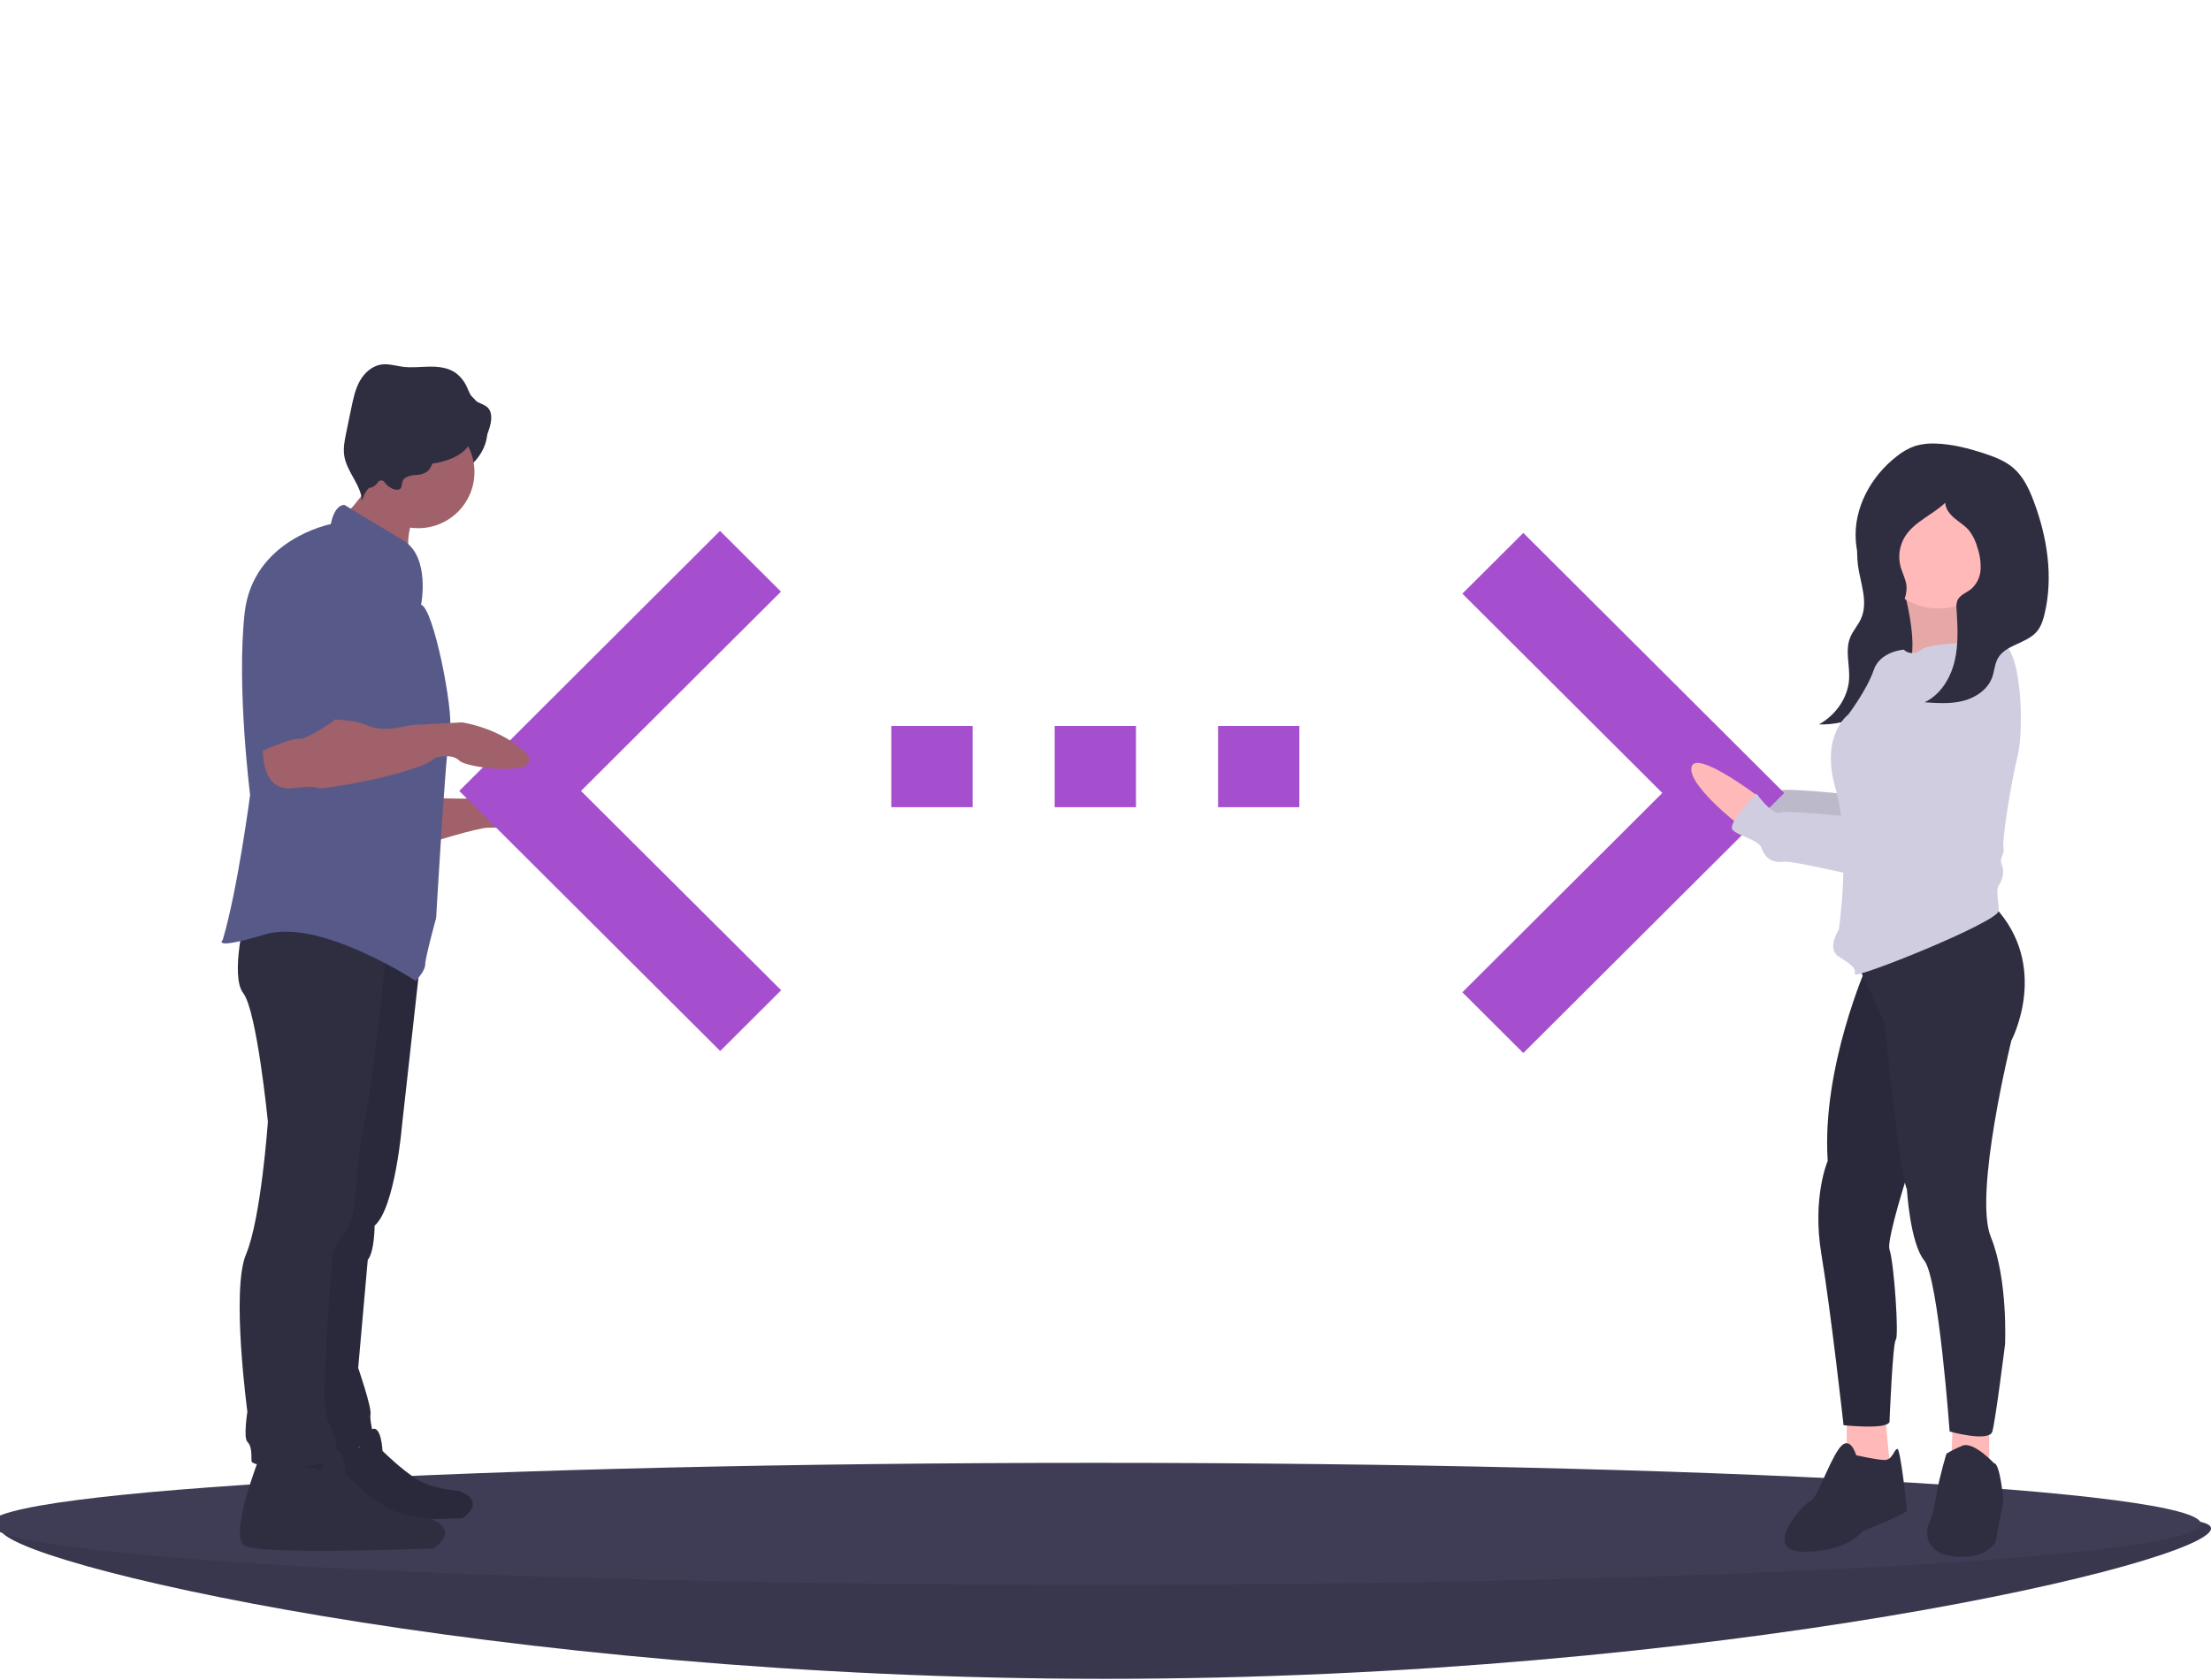 <svg width="1088" height="827" viewBox="0 0 1088 827" fill="none" xmlns="http://www.w3.org/2000/svg">
<g clip-path="url(#clip0)">
<path d="M1088 752.294C1088 768.862 844.443 826.294 544 826.294C243.557 826.294 0 768.862 0 752.294C0 735.725 243.557 766.294 544 766.294C844.443 766.294 1088 735.725 1088 752.294Z" fill="#3F3D56"/>
<path opacity="0.1" d="M1088 752.294C1088 768.862 844.443 826.294 544 826.294C243.557 826.294 0 768.862 0 752.294C0 735.725 243.557 766.294 544 766.294C844.443 766.294 1088 735.725 1088 752.294Z" fill="black"/>
<path d="M539 780C839.443 780 1083 766.569 1083 750C1083 733.431 839.443 720 539 720C238.557 720 -5 733.431 -5 750C-5 766.569 238.557 780 539 780Z" fill="#3F3D56"/>
<path d="M865.533 382.853C865.533 382.853 834.744 359.476 832.407 368.045C830.071 376.614 854.998 396.089 854.998 396.089L865.533 382.853Z" fill="#FFB9B9"/>
<path opacity="0.1" d="M865.533 382.853C865.533 382.853 834.744 359.476 832.407 368.045C830.071 376.614 854.998 396.089 854.998 396.089L865.533 382.853Z" fill="black"/>
<path d="M967.173 308.842C967.173 308.842 930.56 374.277 929.781 383.625C929.002 392.973 929.002 393.752 925.886 392.973C922.77 392.194 879.926 387.52 876.031 389.078C872.136 390.636 864.346 379.73 864.346 379.73C864.346 379.73 849.545 394.531 852.661 397.647C855.777 400.763 865.125 402.321 866.683 406.216C868.241 410.111 870.578 414.006 877.589 413.227C884.6 412.448 932.118 425.691 938.35 423.354C944.582 421.017 946.14 417.122 949.256 417.122C952.372 417.122 958.604 414.006 958.604 413.227C958.604 412.448 980.415 371.161 980.415 371.161C980.415 371.161 1006.12 315.074 967.173 308.842Z" fill="#D0CDE1"/>
<path opacity="0.1" d="M967.173 308.842C967.173 308.842 930.56 374.277 929.781 383.625C929.002 392.973 929.002 393.752 925.886 392.973C922.77 392.194 879.926 387.52 876.031 389.078C872.136 390.636 864.346 379.73 864.346 379.73C864.346 379.73 849.545 394.531 852.661 397.647C855.777 400.763 865.125 402.321 866.683 406.216C868.241 410.111 870.578 414.006 877.589 413.227C884.6 412.448 932.118 425.691 938.35 423.354C944.582 421.017 946.14 417.122 949.256 417.122C952.372 417.122 958.604 414.006 958.604 413.227C958.604 412.448 980.415 371.161 980.415 371.161C980.415 371.161 1006.12 315.074 967.173 308.842Z" fill="black"/>
<path d="M914.054 265.704C913.722 269.841 913.789 274 914.253 278.124C915.437 287.074 919.556 296.403 915.665 304.757C914.252 307.789 911.859 310.432 910.555 313.5C907.796 319.997 910.298 327.202 909.923 334.116C909.438 343.048 903.757 351.654 895.116 356.549C909.88 357.007 923.92 349.708 933.209 339.761C942.499 329.814 947.672 317.477 951.55 305.133C953.544 299.336 954.821 293.318 955.355 287.211C955.665 283.703 955.253 280.169 954.147 276.825C952.782 273.559 950.985 270.49 948.805 267.702C946.479 264.431 944.089 261.097 940.657 258.663C936.43 255.666 928.279 252.657 922.672 253.093C915.793 253.628 914.343 260.93 914.054 265.704Z" fill="#2F2E41"/>
<path d="M936.792 290.146C936.792 290.146 945.361 320.527 938.35 329.096C931.339 337.665 980.415 325.201 980.415 325.201C980.415 325.201 956.267 301.052 967.952 285.472L936.792 290.146Z" fill="#FFB9B9"/>
<path opacity="0.1" d="M936.792 290.146C936.792 290.146 945.361 320.527 938.35 329.096C931.339 337.665 980.415 325.201 980.415 325.201C980.415 325.201 956.267 301.052 967.952 285.472L936.792 290.146Z" fill="black"/>
<path d="M719.6 488.394L818 390.294L719.6 292.194L749.6 262.294L878 390.294L749.6 518.294L719.6 488.394Z" fill="#A64FCE"/>
<path d="M908.748 695.221V717.812L920.433 731.833L930.56 727.159L927.444 694.442L908.748 695.221Z" fill="#FFB9B9"/>
<path d="M913.422 716.254C913.422 716.254 910.306 705.348 904.853 713.138C899.401 720.927 893.948 738.065 890.832 738.844C887.716 739.623 865.904 763.772 887.716 763.772C909.527 763.772 916.538 753.645 916.538 753.645C916.538 753.645 938.35 745.076 938.35 743.518C938.35 741.96 935.234 713.138 933.676 713.138C932.118 713.138 931.339 718.59 927.444 718.59C923.549 718.59 913.422 716.254 913.422 716.254Z" fill="#2F2E41"/>
<path d="M960.941 699.116L960.162 720.149L978.857 727.938V697.558L960.941 699.116Z" fill="#FFB9B9"/>
<path d="M981.194 720.148C981.194 720.148 971.068 709.243 965.615 711.58C962.917 712.665 960.312 713.968 957.825 715.475C957.825 715.475 954.709 725.601 953.151 734.17C951.593 742.739 950.814 746.634 949.256 749.75C947.698 752.866 946.14 764.551 961.72 766.109C977.299 767.667 981.973 759.098 981.973 759.098L985.868 738.844C985.868 738.844 984.31 720.148 981.194 720.148Z" fill="#2F2E41"/>
<path d="M918.875 474.767C918.875 474.767 896.285 525.401 899.4 571.362C899.4 571.362 891.611 589.278 896.285 617.322C900.959 645.366 907.19 701.453 907.19 701.453C907.19 701.453 928.223 703.79 929.781 699.895C929.781 699.895 931.339 660.945 932.897 659.387C934.455 657.829 932.118 621.996 929.781 614.985C927.444 607.974 951.593 538.644 951.593 538.644L945.361 452.176L918.875 474.767Z" fill="#2F2E41"/>
<path opacity="0.1" d="M918.875 474.767C918.875 474.767 896.285 525.401 899.4 571.362C899.4 571.362 891.611 589.278 896.285 617.322C900.959 645.366 907.19 701.453 907.19 701.453C907.19 701.453 928.223 703.79 929.781 699.895C929.781 699.895 931.339 660.945 932.897 659.387C934.455 657.829 932.118 621.996 929.781 614.985C927.444 607.974 951.593 538.644 951.593 538.644L945.361 452.176L918.875 474.767Z" fill="black"/>
<path d="M912.643 471.651L927.444 503.59C927.444 503.59 934.455 576.035 938.35 585.383C938.35 585.383 939.908 611.869 946.919 620.438C953.93 629.007 959.383 704.569 959.383 704.569C959.383 704.569 978.857 710.022 980.415 704.569C981.973 699.116 986.647 661.724 986.647 661.724C986.647 661.724 988.205 629.786 979.636 608.753C971.068 587.72 989.763 512.158 989.763 512.158C989.763 512.158 1009.24 475.546 981.194 445.944L912.643 471.651Z" fill="#2F2E41"/>
<path d="M953.93 299.494C971.569 299.494 985.868 285.195 985.868 267.556C985.868 249.917 971.569 235.617 953.93 235.617C936.291 235.617 921.991 249.917 921.991 267.556C921.991 285.195 936.291 299.494 953.93 299.494Z" fill="#FFB9B9"/>
<path d="M983.531 315.853C983.531 315.853 950.035 315.853 945.361 319.748C944.206 320.848 942.672 321.461 941.077 321.461C939.481 321.461 937.948 320.848 936.792 319.748C936.792 319.748 925.107 320.527 921.991 329.875C918.875 339.223 909.527 351.687 909.527 351.687C909.527 351.687 895.506 361.813 903.295 388.299C911.085 414.785 904.854 457.629 904.854 457.629C904.854 457.629 898.622 466.977 904.854 470.872C911.085 474.767 913.422 476.325 912.643 479.441C911.864 482.557 983.531 453.734 983.531 448.281C983.531 442.828 981.973 438.154 983.531 435.817C985.089 433.48 986.647 429.585 985.089 425.69C983.531 421.796 986.647 421.017 985.868 417.122C985.089 413.227 989.763 384.404 992.879 371.94C995.995 359.476 995.216 316.632 983.531 315.853Z" fill="#D0CDE1"/>
<path d="M865.533 392.2C865.533 392.2 834.744 368.824 832.407 377.393C830.071 385.962 854.998 405.437 854.998 405.437L865.533 392.2Z" fill="#FFB9B9"/>
<path d="M967.173 319.748C967.173 319.748 930.56 385.183 929.781 394.531C929.002 403.879 929.002 404.658 925.886 403.879C922.77 403.1 879.926 398.426 876.031 399.984C872.136 401.542 864.346 390.636 864.346 390.636C864.346 390.636 849.545 405.437 852.661 408.553C855.777 411.669 865.125 413.227 866.683 417.122C868.241 421.017 870.578 424.912 877.589 424.133C884.6 423.354 932.118 436.596 938.35 434.259C944.582 431.922 946.14 428.027 949.256 428.027C952.372 428.027 958.604 424.912 958.604 424.133C958.604 423.354 980.415 382.067 980.415 382.067C980.415 382.067 1006.12 325.98 967.173 319.748Z" fill="#D0CDE1"/>
<path d="M938.114 287.961C937.672 284.798 936.052 281.928 935.221 278.844C934.57 276.376 934.426 273.802 934.796 271.276C935.166 268.751 936.044 266.326 937.375 264.149C941.956 256.749 950.951 253.472 957.223 247.44C957.353 250.513 959.485 253.139 961.842 255.115C964.199 257.091 966.902 258.694 968.897 261.034C970.814 263.503 972.211 266.334 973.006 269.358C974.235 272.861 974.786 276.565 974.629 280.275C974.539 282.128 974.074 283.944 973.26 285.611C972.447 287.279 971.303 288.764 969.898 289.977C967.562 291.823 964.297 292.878 963.169 295.633C962.725 297.01 962.597 298.47 962.793 299.903C963.328 308.473 963.828 317.197 961.81 325.543C959.792 333.89 954.847 341.954 947.098 345.654C953.466 346.105 959.969 346.546 966.147 344.938C972.325 343.331 978.234 339.283 980.364 333.265C981.415 330.296 981.514 326.994 983.007 324.221C986.786 317.203 997.222 316.883 1002.35 310.778C1004.4 308.336 1005.39 305.188 1006.13 302.084C1010.45 283.819 1007.41 264.425 1000.82 246.849C998.554 240.791 995.727 234.691 990.855 230.434C986.71 226.81 981.417 224.814 976.182 223.109C968.542 220.621 960.672 218.583 952.642 218.32C949.154 218.115 945.656 218.523 942.309 219.526C939.004 220.72 935.929 222.472 933.217 224.706C920.637 234.494 912.073 250.137 913.209 266.035C913.897 275.655 917.973 284.759 923.209 292.858C925.04 295.691 929.367 301.731 933.389 299.95C937.037 298.334 938.593 291.377 938.114 287.961Z" fill="#2F2E41"/>
<path d="M438.6 397.294H478.6V357.294H438.6V397.294ZM639.4 357.294H599.4V397.294H639.4V357.294ZM519 397.294H559V357.294H519V397.294Z" fill="#A64FCE"/>
<path d="M206.206 238.091C224.794 238.091 239.863 226.337 239.863 211.839C239.863 197.34 224.794 185.586 206.206 185.586C187.618 185.586 172.549 197.34 172.549 211.839C172.549 226.337 187.618 238.091 206.206 238.091Z" fill="#2F2E41"/>
<path d="M211.928 392.576C211.928 392.576 242.219 394.596 247.604 390.557C252.989 386.518 275.876 395.942 277.895 401.327C279.914 406.712 245.584 407.385 240.199 407.385C234.814 407.385 209.235 415.463 209.235 415.463L211.928 392.576Z" fill="#A0616A"/>
<path d="M149.552 706.138C149.552 706.138 135.435 741.738 142.801 746.034C150.166 750.331 227.502 747.262 227.502 747.262C227.502 747.262 240.392 739.282 225.661 733.758C225.661 733.758 213.385 733.145 205.406 728.234C197.427 723.324 188.22 714.117 188.22 714.117C188.22 714.117 187.607 700.614 182.696 703.683C181.227 704.651 179.977 705.916 179.026 707.395C178.074 708.875 177.443 710.538 177.172 712.276L149.552 706.138Z" fill="#2F2E41"/>
<path opacity="0.1" d="M149.552 706.138C149.552 706.138 135.435 741.738 142.801 746.034C150.166 750.331 227.502 747.262 227.502 747.262C227.502 747.262 240.392 739.282 225.661 733.758C225.661 733.758 213.385 733.145 205.406 728.234C197.427 723.324 188.22 714.117 188.22 714.117C188.22 714.117 187.607 700.614 182.696 703.683C181.227 704.651 179.977 705.916 179.026 707.395C178.074 708.875 177.443 710.538 177.172 712.276L149.552 706.138Z" fill="black"/>
<path d="M384.4 487.394L285.9 389.294L384.3 291.194L354.3 261.294L226 389.294L354.4 517.294L384.4 487.394Z" fill="#A64FCE"/>
<path d="M127.785 717.029C127.785 717.029 112.303 756.071 120.381 760.783C128.458 765.495 213.274 762.129 213.274 762.129C213.274 762.129 227.41 753.378 211.254 747.32C211.254 747.32 197.792 746.647 189.041 741.262C180.29 735.877 170.193 725.78 170.193 725.78C170.193 725.78 169.52 710.971 164.135 714.336C162.524 715.398 161.152 716.785 160.109 718.407C159.066 720.03 158.373 721.854 158.077 723.76L127.785 717.029Z" fill="#2F2E41"/>
<path d="M207.216 469.314L197.792 554.129C197.792 554.129 194.426 594.518 184.329 603.268C184.329 603.268 184.329 616.058 180.963 620.097L176.251 673.275C176.251 673.275 182.983 692.796 182.309 696.162C181.636 699.527 185.002 710.297 184.329 711.644C183.656 712.99 152.018 711.644 152.018 711.644L158.75 603.268L179.617 452.486L207.216 469.314Z" fill="#2F2E41"/>
<path opacity="0.1" d="M207.216 469.314L197.792 554.129C197.792 554.129 194.426 594.518 184.329 603.268C184.329 603.268 184.329 616.058 180.963 620.097L176.251 673.275C176.251 673.275 182.983 692.796 182.309 696.162C181.636 699.527 185.002 710.297 184.329 711.644C183.656 712.99 152.018 711.644 152.018 711.644L158.75 603.268L179.617 452.486L207.216 469.314Z" fill="black"/>
<path d="M190.387 466.621C190.387 466.621 182.983 535.955 179.617 550.764C177.501 560.516 176.15 570.419 175.578 580.382C175.578 580.382 174.905 601.922 168.847 607.98C167.074 609.735 165.681 611.836 164.755 614.152C163.829 616.468 163.388 618.95 163.462 621.443C163.462 621.443 157.403 689.43 160.769 697.508C164.135 705.585 167.5 712.317 164.135 717.702C160.769 723.087 123.746 723.087 123.746 719.048C123.746 715.009 123.746 711.644 121.727 709.624C119.708 707.605 121.727 694.815 121.727 694.815C121.727 694.815 113.649 634.906 121.054 617.404C128.458 599.903 131.824 552.11 131.824 552.11C131.824 552.11 126.439 497.586 119.708 488.835C112.976 480.084 121.054 449.12 121.054 449.12L190.387 466.621Z" fill="#2F2E41"/>
<path d="M171.436 251.312C172.218 253.095 174.091 254.087 175.796 255.027C185.679 260.471 193.952 268.365 202.103 276.168C200.069 269.276 200.502 261.891 203.328 255.284C204.301 253.03 205.576 250.608 204.881 248.254C204.369 246.523 202.895 245.275 201.467 244.17C198.142 241.598 194.666 239.227 191.058 237.068C188.537 235.56 183.356 231.546 180.463 231.983C180.311 235.891 180.232 239.385 178.521 243.037C178.115 243.903 171.735 251.993 171.436 251.312Z" fill="#A0616A"/>
<path d="M205.869 259.968C221.112 259.968 233.468 247.612 233.468 232.369C233.468 217.127 221.112 204.771 205.869 204.771C190.627 204.771 178.271 217.127 178.271 232.369C178.271 247.612 190.627 259.968 205.869 259.968Z" fill="#A0616A"/>
<path d="M207.216 297.664C207.216 297.664 211.928 274.104 198.465 266.026C185.002 257.949 169.52 248.525 169.52 248.525C169.52 248.525 164.808 247.852 162.788 257.949C162.788 257.949 124.42 265.353 120.381 301.703C116.342 338.052 123.073 391.23 123.073 391.23C123.073 391.23 117.015 437.677 109.611 462.583C109.611 462.583 103.552 467.968 130.478 459.89C157.403 451.812 204.523 482.777 204.523 482.777C204.523 482.777 209.235 478.065 209.235 474.699C209.235 471.333 214.62 451.812 214.62 451.812C214.62 451.812 219.332 369.016 221.352 359.592C223.371 350.169 213.274 299.01 207.216 297.664Z" fill="#575A89"/>
<path d="M199.365 235.213C201.023 234.294 202.882 233.798 204.778 233.771C206.675 233.743 208.528 233.191 210.132 232.176C212.739 230.174 212.93 226.306 214.837 223.63C217.599 219.754 223.107 219.288 227.861 219.482C230.769 219.6 233.901 219.774 236.35 218.201C238.864 216.586 240.003 213.544 240.851 210.679C241.853 207.291 242.502 203.148 240.018 200.635C238.293 198.89 235.57 198.545 233.654 197.013C231.667 195.424 230.85 192.838 229.77 190.534C228.541 187.728 226.597 185.293 224.132 183.473C220.518 180.962 215.901 180.399 211.5 180.446C207.098 180.493 202.679 181.071 198.31 180.531C194.731 180.089 191.163 178.898 187.595 179.426C183.05 180.098 179.289 183.528 177.049 187.54C174.809 191.553 173.848 196.133 172.916 200.632L170.381 212.87C169.595 216.666 168.806 220.563 169.413 224.391C170.671 232.328 177.69 238.636 178.173 246.657C178.634 244.443 179.638 242.377 181.094 240.645C182.55 238.914 184.413 237.571 186.516 236.737C187.043 236.479 187.642 236.406 188.216 236.531C188.913 236.754 189.321 237.45 189.761 238.035C190.914 239.568 194.536 241.894 196.59 240.807C198.427 239.834 197.055 236.779 199.365 235.213Z" fill="#2F2E41"/>
<path d="M129.805 360.939C129.805 360.939 125.093 390.557 144.614 387.864C144.614 387.864 154.711 386.518 156.057 387.864C157.403 389.211 207.216 380.46 213.947 373.055C213.947 373.055 222.025 370.363 226.063 374.402C230.102 378.44 270.491 382.479 258.374 370.363C246.258 358.246 227.41 355.554 227.41 355.554L201.83 356.9C201.83 356.9 188.368 360.939 180.29 356.9C172.212 352.861 149.326 354.208 149.326 354.208L129.805 360.939Z" fill="#A0616A"/>
<path d="M157.403 267.373C157.403 267.373 127.112 270.738 127.112 314.492V370.363C127.112 370.363 143.941 362.958 147.306 363.631C150.672 364.304 164.135 354.881 164.135 354.881C164.135 354.881 179.617 318.531 178.271 308.434C176.924 298.337 177.598 268.719 157.403 267.373Z" fill="#575A89"/>
<path d="M205.869 228.667C220.182 228.667 231.785 222.64 231.785 215.204C231.785 207.769 220.182 201.742 205.869 201.742C191.556 201.742 179.953 207.769 179.953 215.204C179.953 222.64 191.556 228.667 205.869 228.667Z" fill="#2F2E41"/>
<path d="M181.636 240.11C186.655 240.11 190.724 230.014 190.724 217.56C190.724 205.106 186.655 195.01 181.636 195.01C176.618 195.01 172.549 205.106 172.549 217.56C172.549 230.014 176.618 240.11 181.636 240.11Z" fill="#2F2E41"/>
</g>
<defs>
<clipPath id="clip0">
<rect width="1088" height="826.294" fill="white"/>
</clipPath>
</defs>
</svg>

